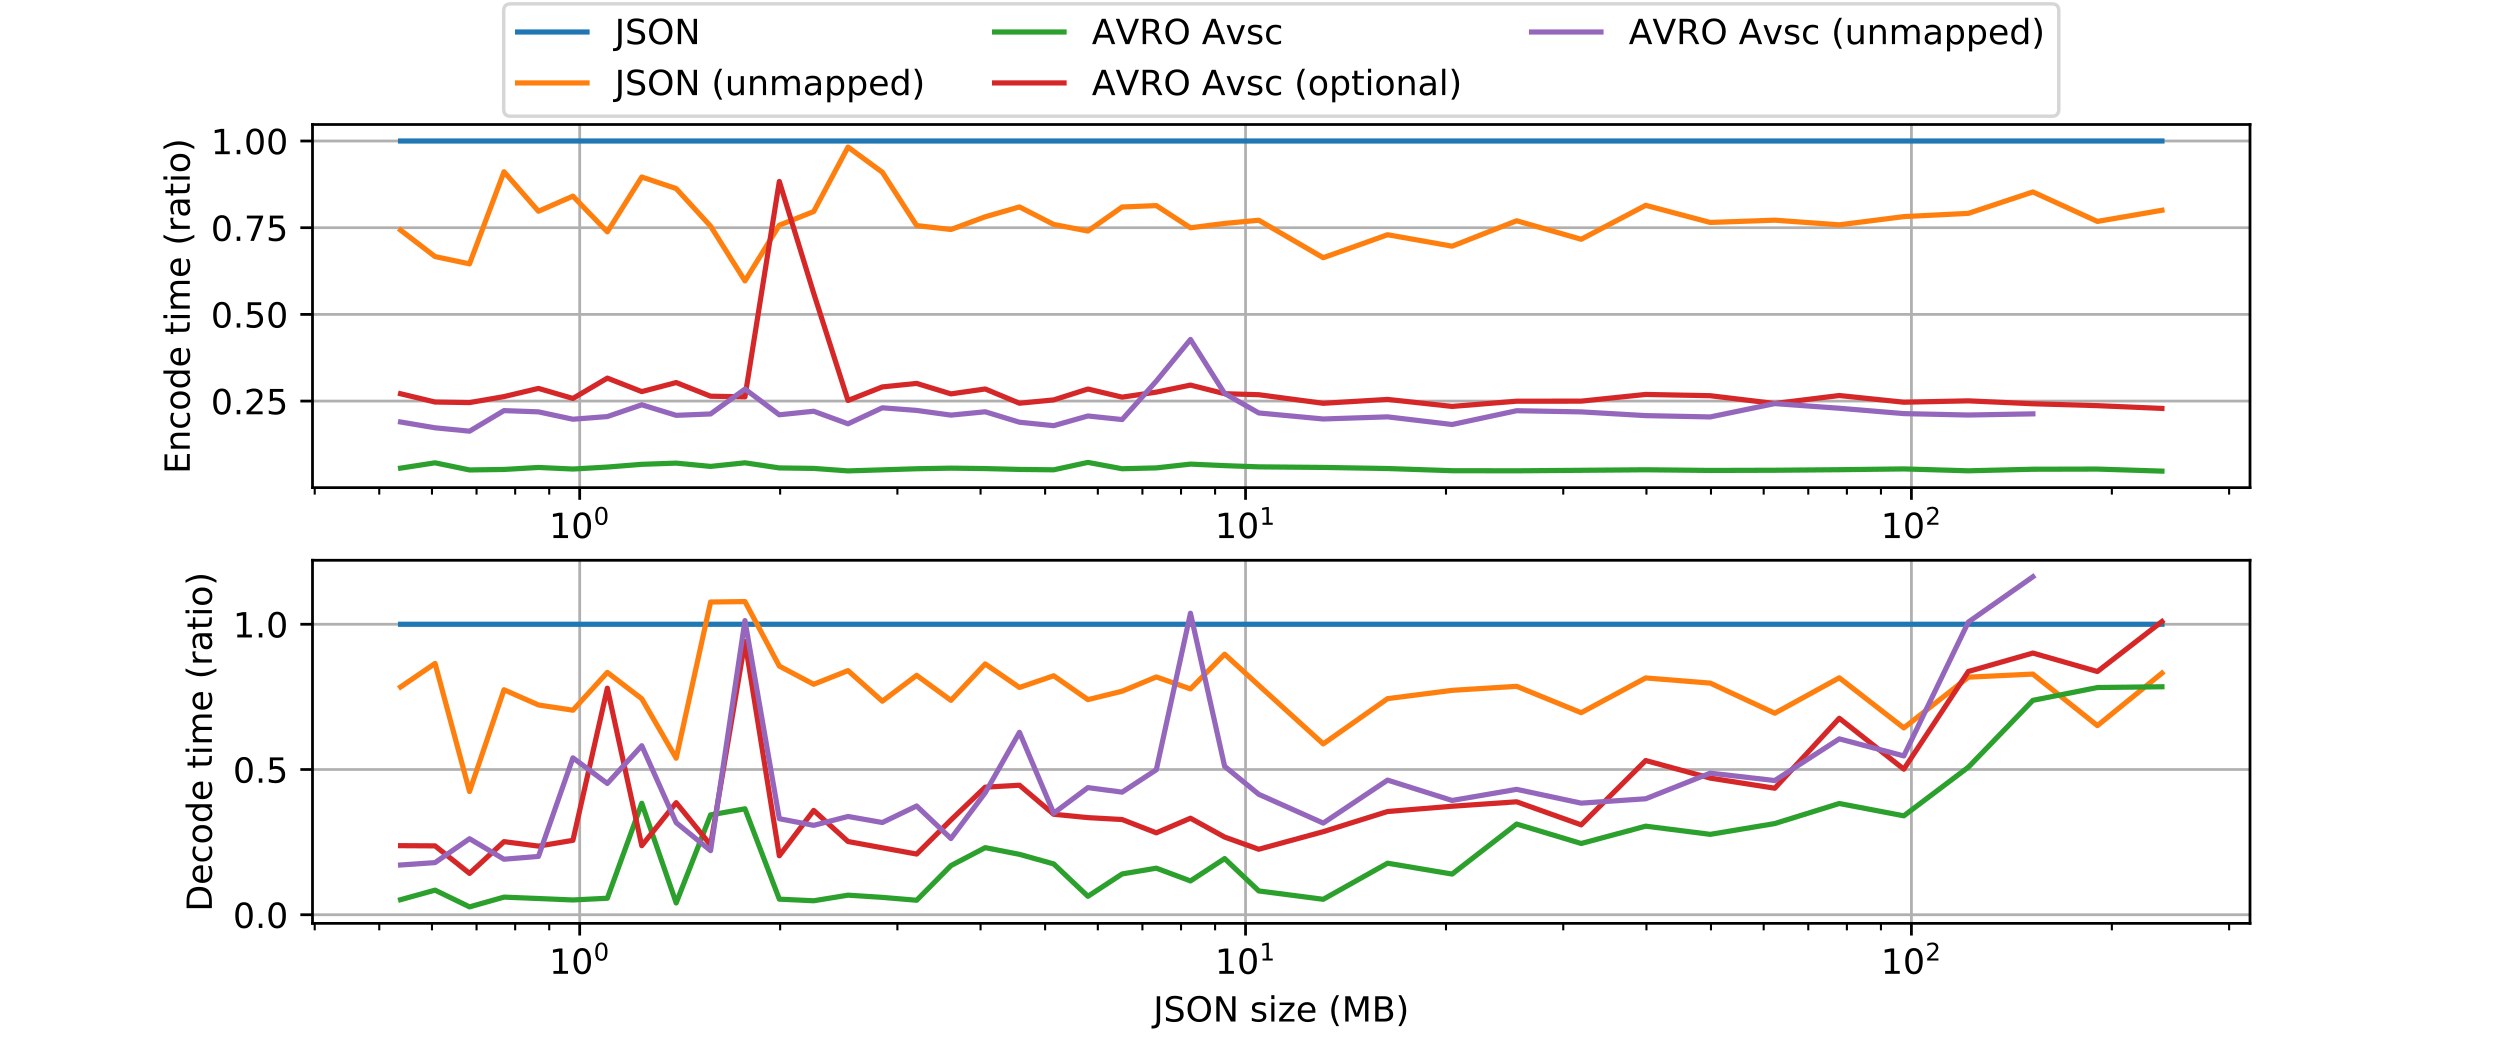 <?xml version="1.0" encoding="utf-8" standalone="no"?>
<!DOCTYPE svg PUBLIC "-//W3C//DTD SVG 1.1//EN"
  "http://www.w3.org/Graphics/SVG/1.1/DTD/svg11.dtd">
<!-- Created with matplotlib (https://matplotlib.org/) -->
<svg height="298.8pt" version="1.1" viewBox="0 0 720 298.8" width="720pt" xmlns="http://www.w3.org/2000/svg" xmlns:xlink="http://www.w3.org/1999/xlink">
 <defs>
  <style type="text/css">
*{stroke-linecap:butt;stroke-linejoin:round;white-space:pre;}
  </style>
 </defs>
 <g id="figure_1">
  <g id="patch_1">
   <path d="M 0 298.8 
L 720 298.8 
L 720 0 
L 0 0 
z
" style="fill:#ffffff;"/>
  </g>
  <g id="axes_1">
   <g id="patch_2">
    <path d="M 90 140.436 
L 648 140.436 
L 648 35.856 
L 90 35.856 
z
" style="fill:#ffffff;"/>
   </g>
   <g id="matplotlib.axis_1">
    <g id="xtick_1">
     <g id="line2d_1">
      <path clip-path="url(#p90e1482725)" d="M 166.951 140.436 
L 166.951 35.856 
" style="fill:none;stroke:#b0b0b0;stroke-linecap:square;stroke-width:0.8;"/>
     </g>
     <g id="line2d_2">
      <defs>
       <path d="M 0 0 
L 0 3.5 
" id="m4a2f2e2566" style="stroke:#000000;stroke-width:0.8;"/>
      </defs>
      <g>
       <use style="stroke:#000000;stroke-width:0.8;" x="166.951" xlink:href="#m4a2f2e2566" y="140.436"/>
      </g>
     </g>
     <g id="text_1">
      <!-- $\mathdefault{10^{0}}$ -->
      <defs>
       <path d="M 12.406 8.297 
L 28.516 8.297 
L 28.516 63.922 
L 10.984 60.406 
L 10.984 69.391 
L 28.422 72.906 
L 38.281 72.906 
L 38.281 8.297 
L 54.391 8.297 
L 54.391 0 
L 12.406 0 
z
" id="DejaVuSans-49"/>
       <path d="M 31.781 66.406 
Q 24.172 66.406 20.328 58.906 
Q 16.5 51.422 16.5 36.375 
Q 16.5 21.391 20.328 13.891 
Q 24.172 6.391 31.781 6.391 
Q 39.453 6.391 43.281 13.891 
Q 47.125 21.391 47.125 36.375 
Q 47.125 51.422 43.281 58.906 
Q 39.453 66.406 31.781 66.406 
z
M 31.781 74.219 
Q 44.047 74.219 50.516 64.516 
Q 56.984 54.828 56.984 36.375 
Q 56.984 17.969 50.516 8.266 
Q 44.047 -1.422 31.781 -1.422 
Q 19.531 -1.422 13.062 8.266 
Q 6.594 17.969 6.594 36.375 
Q 6.594 54.828 13.062 64.516 
Q 19.531 74.219 31.781 74.219 
z
" id="DejaVuSans-48"/>
      </defs>
      <g transform="translate(158.151 155.034)scale(0.1 -0.1)">
       <use transform="translate(0 0.766)" xlink:href="#DejaVuSans-49"/>
       <use transform="translate(63.623 0.766)" xlink:href="#DejaVuSans-48"/>
       <use transform="translate(128.203 39.047)scale(0.7)" xlink:href="#DejaVuSans-48"/>
      </g>
     </g>
    </g>
    <g id="xtick_2">
     <g id="line2d_3">
      <path clip-path="url(#p90e1482725)" d="M 358.719 140.436 
L 358.719 35.856 
" style="fill:none;stroke:#b0b0b0;stroke-linecap:square;stroke-width:0.8;"/>
     </g>
     <g id="line2d_4">
      <g>
       <use style="stroke:#000000;stroke-width:0.8;" x="358.719" xlink:href="#m4a2f2e2566" y="140.436"/>
      </g>
     </g>
     <g id="text_2">
      <!-- $\mathdefault{10^{1}}$ -->
      <g transform="translate(349.919 155.034)scale(0.1 -0.1)">
       <use transform="translate(0 0.684)" xlink:href="#DejaVuSans-49"/>
       <use transform="translate(63.623 0.684)" xlink:href="#DejaVuSans-48"/>
       <use transform="translate(128.203 38.966)scale(0.7)" xlink:href="#DejaVuSans-49"/>
      </g>
     </g>
    </g>
    <g id="xtick_3">
     <g id="line2d_5">
      <path clip-path="url(#p90e1482725)" d="M 550.487 140.436 
L 550.487 35.856 
" style="fill:none;stroke:#b0b0b0;stroke-linecap:square;stroke-width:0.8;"/>
     </g>
     <g id="line2d_6">
      <g>
       <use style="stroke:#000000;stroke-width:0.8;" x="550.487" xlink:href="#m4a2f2e2566" y="140.436"/>
      </g>
     </g>
     <g id="text_3">
      <!-- $\mathdefault{10^{2}}$ -->
      <defs>
       <path d="M 19.188 8.297 
L 53.609 8.297 
L 53.609 0 
L 7.328 0 
L 7.328 8.297 
Q 12.938 14.109 22.625 23.891 
Q 32.328 33.688 34.812 36.531 
Q 39.547 41.844 41.422 45.531 
Q 43.312 49.219 43.312 52.781 
Q 43.312 58.594 39.234 62.25 
Q 35.156 65.922 28.609 65.922 
Q 23.969 65.922 18.812 64.312 
Q 13.672 62.703 7.812 59.422 
L 7.812 69.391 
Q 13.766 71.781 18.938 73 
Q 24.125 74.219 28.422 74.219 
Q 39.75 74.219 46.484 68.547 
Q 53.219 62.891 53.219 53.422 
Q 53.219 48.922 51.531 44.891 
Q 49.859 40.875 45.406 35.406 
Q 44.188 33.984 37.641 27.219 
Q 31.109 20.453 19.188 8.297 
z
" id="DejaVuSans-50"/>
      </defs>
      <g transform="translate(541.687 155.034)scale(0.1 -0.1)">
       <use transform="translate(0 0.766)" xlink:href="#DejaVuSans-49"/>
       <use transform="translate(63.623 0.766)" xlink:href="#DejaVuSans-48"/>
       <use transform="translate(128.203 39.047)scale(0.7)" xlink:href="#DejaVuSans-50"/>
      </g>
     </g>
    </g>
    <g id="xtick_4">
     <g id="line2d_7">
      <defs>
       <path d="M 0 0 
L 0 2 
" id="m8fd1d195b0" style="stroke:#000000;stroke-width:0.6;"/>
      </defs>
      <g>
       <use style="stroke:#000000;stroke-width:0.6;" x="90.639" xlink:href="#m8fd1d195b0" y="140.436"/>
      </g>
     </g>
    </g>
    <g id="xtick_5">
     <g id="line2d_8">
      <g>
       <use style="stroke:#000000;stroke-width:0.6;" x="109.223" xlink:href="#m8fd1d195b0" y="140.436"/>
      </g>
     </g>
    </g>
    <g id="xtick_6">
     <g id="line2d_9">
      <g>
       <use style="stroke:#000000;stroke-width:0.6;" x="124.408" xlink:href="#m8fd1d195b0" y="140.436"/>
      </g>
     </g>
    </g>
    <g id="xtick_7">
     <g id="line2d_10">
      <g>
       <use style="stroke:#000000;stroke-width:0.6;" x="137.246" xlink:href="#m8fd1d195b0" y="140.436"/>
      </g>
     </g>
    </g>
    <g id="xtick_8">
     <g id="line2d_11">
      <g>
       <use style="stroke:#000000;stroke-width:0.6;" x="148.367" xlink:href="#m8fd1d195b0" y="140.436"/>
      </g>
     </g>
    </g>
    <g id="xtick_9">
     <g id="line2d_12">
      <g>
       <use style="stroke:#000000;stroke-width:0.6;" x="158.176" xlink:href="#m8fd1d195b0" y="140.436"/>
      </g>
     </g>
    </g>
    <g id="xtick_10">
     <g id="line2d_13">
      <g>
       <use style="stroke:#000000;stroke-width:0.6;" x="224.679" xlink:href="#m8fd1d195b0" y="140.436"/>
      </g>
     </g>
    </g>
    <g id="xtick_11">
     <g id="line2d_14">
      <g>
       <use style="stroke:#000000;stroke-width:0.6;" x="258.448" xlink:href="#m8fd1d195b0" y="140.436"/>
      </g>
     </g>
    </g>
    <g id="xtick_12">
     <g id="line2d_15">
      <g>
       <use style="stroke:#000000;stroke-width:0.6;" x="282.407" xlink:href="#m8fd1d195b0" y="140.436"/>
      </g>
     </g>
    </g>
    <g id="xtick_13">
     <g id="line2d_16">
      <g>
       <use style="stroke:#000000;stroke-width:0.6;" x="300.991" xlink:href="#m8fd1d195b0" y="140.436"/>
      </g>
     </g>
    </g>
    <g id="xtick_14">
     <g id="line2d_17">
      <g>
       <use style="stroke:#000000;stroke-width:0.6;" x="316.175" xlink:href="#m8fd1d195b0" y="140.436"/>
      </g>
     </g>
    </g>
    <g id="xtick_15">
     <g id="line2d_18">
      <g>
       <use style="stroke:#000000;stroke-width:0.6;" x="329.014" xlink:href="#m8fd1d195b0" y="140.436"/>
      </g>
     </g>
    </g>
    <g id="xtick_16">
     <g id="line2d_19">
      <g>
       <use style="stroke:#000000;stroke-width:0.6;" x="340.135" xlink:href="#m8fd1d195b0" y="140.436"/>
      </g>
     </g>
    </g>
    <g id="xtick_17">
     <g id="line2d_20">
      <g>
       <use style="stroke:#000000;stroke-width:0.6;" x="349.944" xlink:href="#m8fd1d195b0" y="140.436"/>
      </g>
     </g>
    </g>
    <g id="xtick_18">
     <g id="line2d_21">
      <g>
       <use style="stroke:#000000;stroke-width:0.6;" x="416.447" xlink:href="#m8fd1d195b0" y="140.436"/>
      </g>
     </g>
    </g>
    <g id="xtick_19">
     <g id="line2d_22">
      <g>
       <use style="stroke:#000000;stroke-width:0.6;" x="450.215" xlink:href="#m8fd1d195b0" y="140.436"/>
      </g>
     </g>
    </g>
    <g id="xtick_20">
     <g id="line2d_23">
      <g>
       <use style="stroke:#000000;stroke-width:0.6;" x="474.175" xlink:href="#m8fd1d195b0" y="140.436"/>
      </g>
     </g>
    </g>
    <g id="xtick_21">
     <g id="line2d_24">
      <g>
       <use style="stroke:#000000;stroke-width:0.6;" x="492.759" xlink:href="#m8fd1d195b0" y="140.436"/>
      </g>
     </g>
    </g>
    <g id="xtick_22">
     <g id="line2d_25">
      <g>
       <use style="stroke:#000000;stroke-width:0.6;" x="507.943" xlink:href="#m8fd1d195b0" y="140.436"/>
      </g>
     </g>
    </g>
    <g id="xtick_23">
     <g id="line2d_26">
      <g>
       <use style="stroke:#000000;stroke-width:0.6;" x="520.782" xlink:href="#m8fd1d195b0" y="140.436"/>
      </g>
     </g>
    </g>
    <g id="xtick_24">
     <g id="line2d_27">
      <g>
       <use style="stroke:#000000;stroke-width:0.6;" x="531.903" xlink:href="#m8fd1d195b0" y="140.436"/>
      </g>
     </g>
    </g>
    <g id="xtick_25">
     <g id="line2d_28">
      <g>
       <use style="stroke:#000000;stroke-width:0.6;" x="541.712" xlink:href="#m8fd1d195b0" y="140.436"/>
      </g>
     </g>
    </g>
    <g id="xtick_26">
     <g id="line2d_29">
      <g>
       <use style="stroke:#000000;stroke-width:0.6;" x="608.215" xlink:href="#m8fd1d195b0" y="140.436"/>
      </g>
     </g>
    </g>
    <g id="xtick_27">
     <g id="line2d_30">
      <g>
       <use style="stroke:#000000;stroke-width:0.6;" x="641.983" xlink:href="#m8fd1d195b0" y="140.436"/>
      </g>
     </g>
    </g>
    <g id="text_4">
     <!-- JSON size (MB) -->
     <defs>
      <path d="M 9.812 72.906 
L 19.672 72.906 
L 19.672 5.078 
Q 19.672 -8.109 14.672 -14.062 
Q 9.672 -20.016 -1.422 -20.016 
L -5.172 -20.016 
L -5.172 -11.719 
L -2.094 -11.719 
Q 4.438 -11.719 7.125 -8.047 
Q 9.812 -4.391 9.812 5.078 
z
" id="DejaVuSans-74"/>
      <path d="M 53.516 70.516 
L 53.516 60.891 
Q 47.906 63.578 42.922 64.891 
Q 37.938 66.219 33.297 66.219 
Q 25.25 66.219 20.875 63.094 
Q 16.5 59.969 16.5 54.203 
Q 16.5 49.359 19.406 46.891 
Q 22.312 44.438 30.422 42.922 
L 36.375 41.703 
Q 47.406 39.594 52.656 34.297 
Q 57.906 29 57.906 20.125 
Q 57.906 9.516 50.797 4.047 
Q 43.703 -1.422 29.984 -1.422 
Q 24.812 -1.422 18.969 -0.25 
Q 13.141 0.922 6.891 3.219 
L 6.891 13.375 
Q 12.891 10.016 18.656 8.297 
Q 24.422 6.594 29.984 6.594 
Q 38.422 6.594 43.016 9.906 
Q 47.609 13.234 47.609 19.391 
Q 47.609 24.75 44.312 27.781 
Q 41.016 30.812 33.5 32.328 
L 27.484 33.5 
Q 16.453 35.688 11.516 40.375 
Q 6.594 45.062 6.594 53.422 
Q 6.594 63.094 13.406 68.656 
Q 20.219 74.219 32.172 74.219 
Q 37.312 74.219 42.625 73.281 
Q 47.953 72.359 53.516 70.516 
z
" id="DejaVuSans-83"/>
      <path d="M 39.406 66.219 
Q 28.656 66.219 22.328 58.203 
Q 16.016 50.203 16.016 36.375 
Q 16.016 22.609 22.328 14.594 
Q 28.656 6.594 39.406 6.594 
Q 50.141 6.594 56.422 14.594 
Q 62.703 22.609 62.703 36.375 
Q 62.703 50.203 56.422 58.203 
Q 50.141 66.219 39.406 66.219 
z
M 39.406 74.219 
Q 54.734 74.219 63.906 63.938 
Q 73.094 53.656 73.094 36.375 
Q 73.094 19.141 63.906 8.859 
Q 54.734 -1.422 39.406 -1.422 
Q 24.031 -1.422 14.812 8.828 
Q 5.609 19.094 5.609 36.375 
Q 5.609 53.656 14.812 63.938 
Q 24.031 74.219 39.406 74.219 
z
" id="DejaVuSans-79"/>
      <path d="M 9.812 72.906 
L 23.094 72.906 
L 55.422 11.922 
L 55.422 72.906 
L 64.984 72.906 
L 64.984 0 
L 51.703 0 
L 19.391 60.984 
L 19.391 0 
L 9.812 0 
z
" id="DejaVuSans-78"/>
      <path id="DejaVuSans-32"/>
      <path d="M 44.281 53.078 
L 44.281 44.578 
Q 40.484 46.531 36.375 47.5 
Q 32.281 48.484 27.875 48.484 
Q 21.188 48.484 17.844 46.438 
Q 14.5 44.391 14.5 40.281 
Q 14.5 37.156 16.891 35.375 
Q 19.281 33.594 26.516 31.984 
L 29.594 31.297 
Q 39.156 29.25 43.188 25.516 
Q 47.219 21.781 47.219 15.094 
Q 47.219 7.469 41.188 3.016 
Q 35.156 -1.422 24.609 -1.422 
Q 20.219 -1.422 15.453 -0.562 
Q 10.688 0.297 5.422 2 
L 5.422 11.281 
Q 10.406 8.688 15.234 7.391 
Q 20.062 6.109 24.812 6.109 
Q 31.156 6.109 34.562 8.281 
Q 37.984 10.453 37.984 14.406 
Q 37.984 18.062 35.516 20.016 
Q 33.062 21.969 24.703 23.781 
L 21.578 24.516 
Q 13.234 26.266 9.516 29.906 
Q 5.812 33.547 5.812 39.891 
Q 5.812 47.609 11.281 51.797 
Q 16.75 56 26.812 56 
Q 31.781 56 36.172 55.266 
Q 40.578 54.547 44.281 53.078 
z
" id="DejaVuSans-115"/>
      <path d="M 9.422 54.688 
L 18.406 54.688 
L 18.406 0 
L 9.422 0 
z
M 9.422 75.984 
L 18.406 75.984 
L 18.406 64.594 
L 9.422 64.594 
z
" id="DejaVuSans-105"/>
      <path d="M 5.516 54.688 
L 48.188 54.688 
L 48.188 46.484 
L 14.406 7.172 
L 48.188 7.172 
L 48.188 0 
L 4.297 0 
L 4.297 8.203 
L 38.094 47.516 
L 5.516 47.516 
z
" id="DejaVuSans-122"/>
      <path d="M 56.203 29.594 
L 56.203 25.203 
L 14.891 25.203 
Q 15.484 15.922 20.484 11.062 
Q 25.484 6.203 34.422 6.203 
Q 39.594 6.203 44.453 7.469 
Q 49.312 8.734 54.109 11.281 
L 54.109 2.781 
Q 49.266 0.734 44.188 -0.344 
Q 39.109 -1.422 33.891 -1.422 
Q 20.797 -1.422 13.156 6.188 
Q 5.516 13.812 5.516 26.812 
Q 5.516 40.234 12.766 48.109 
Q 20.016 56 32.328 56 
Q 43.359 56 49.781 48.891 
Q 56.203 41.797 56.203 29.594 
z
M 47.219 32.234 
Q 47.125 39.594 43.094 43.984 
Q 39.062 48.391 32.422 48.391 
Q 24.906 48.391 20.391 44.141 
Q 15.875 39.891 15.188 32.172 
z
" id="DejaVuSans-101"/>
      <path d="M 31 75.875 
Q 24.469 64.656 21.281 53.656 
Q 18.109 42.672 18.109 31.391 
Q 18.109 20.125 21.312 9.062 
Q 24.516 -2 31 -13.188 
L 23.188 -13.188 
Q 15.875 -1.703 12.234 9.375 
Q 8.594 20.453 8.594 31.391 
Q 8.594 42.281 12.203 53.312 
Q 15.828 64.359 23.188 75.875 
z
" id="DejaVuSans-40"/>
      <path d="M 9.812 72.906 
L 24.516 72.906 
L 43.109 23.297 
L 61.812 72.906 
L 76.516 72.906 
L 76.516 0 
L 66.891 0 
L 66.891 64.016 
L 48.094 14.016 
L 38.188 14.016 
L 19.391 64.016 
L 19.391 0 
L 9.812 0 
z
" id="DejaVuSans-77"/>
      <path d="M 19.672 34.812 
L 19.672 8.109 
L 35.5 8.109 
Q 43.453 8.109 47.281 11.406 
Q 51.125 14.703 51.125 21.484 
Q 51.125 28.328 47.281 31.562 
Q 43.453 34.812 35.5 34.812 
z
M 19.672 64.797 
L 19.672 42.828 
L 34.281 42.828 
Q 41.5 42.828 45.031 45.531 
Q 48.578 48.25 48.578 53.812 
Q 48.578 59.328 45.031 62.062 
Q 41.5 64.797 34.281 64.797 
z
M 9.812 72.906 
L 35.016 72.906 
Q 46.297 72.906 52.391 68.219 
Q 58.5 63.531 58.5 54.891 
Q 58.5 48.188 55.375 44.234 
Q 52.25 40.281 46.188 39.312 
Q 53.469 37.75 57.5 32.781 
Q 61.531 27.828 61.531 20.406 
Q 61.531 10.641 54.891 5.312 
Q 48.25 0 35.984 0 
L 9.812 0 
z
" id="DejaVuSans-66"/>
      <path d="M 8.016 75.875 
L 15.828 75.875 
Q 23.141 64.359 26.781 53.312 
Q 30.422 42.281 30.422 31.391 
Q 30.422 20.453 26.781 9.375 
Q 23.141 -1.703 15.828 -13.188 
L 8.016 -13.188 
Q 14.5 -2 17.703 9.062 
Q 20.906 20.125 20.906 31.391 
Q 20.906 42.672 17.703 53.656 
Q 14.5 64.656 8.016 75.875 
z
" id="DejaVuSans-41"/>
     </defs>
     <g transform="translate(332.155 168.713)scale(0.1 -0.1)">
      <use xlink:href="#DejaVuSans-74"/>
      <use x="29.492" xlink:href="#DejaVuSans-83"/>
      <use x="92.969" xlink:href="#DejaVuSans-79"/>
      <use x="171.68" xlink:href="#DejaVuSans-78"/>
      <use x="246.484" xlink:href="#DejaVuSans-32"/>
      <use x="278.271" xlink:href="#DejaVuSans-115"/>
      <use x="330.371" xlink:href="#DejaVuSans-105"/>
      <use x="358.154" xlink:href="#DejaVuSans-122"/>
      <use x="410.645" xlink:href="#DejaVuSans-101"/>
      <use x="472.168" xlink:href="#DejaVuSans-32"/>
      <use x="503.955" xlink:href="#DejaVuSans-40"/>
      <use x="542.969" xlink:href="#DejaVuSans-77"/>
      <use x="629.248" xlink:href="#DejaVuSans-66"/>
      <use x="697.852" xlink:href="#DejaVuSans-41"/>
     </g>
    </g>
   </g>
   <g id="matplotlib.axis_2">
    <g id="ytick_1">
     <g id="line2d_31">
      <path clip-path="url(#p90e1482725)" d="M 90 115.511 
L 648 115.511 
" style="fill:none;stroke:#b0b0b0;stroke-linecap:square;stroke-width:0.8;"/>
     </g>
     <g id="line2d_32">
      <defs>
       <path d="M 0 0 
L -3.5 0 
" id="mf70b0234a1" style="stroke:#000000;stroke-width:0.8;"/>
      </defs>
      <g>
       <use style="stroke:#000000;stroke-width:0.8;" x="90" xlink:href="#mf70b0234a1" y="115.511"/>
      </g>
     </g>
     <g id="text_5">
      <!-- 0.25 -->
      <defs>
       <path d="M 10.688 12.406 
L 21 12.406 
L 21 0 
L 10.688 0 
z
" id="DejaVuSans-46"/>
       <path d="M 10.797 72.906 
L 49.516 72.906 
L 49.516 64.594 
L 19.828 64.594 
L 19.828 46.734 
Q 21.969 47.469 24.109 47.828 
Q 26.266 48.188 28.422 48.188 
Q 40.625 48.188 47.75 41.5 
Q 54.891 34.812 54.891 23.391 
Q 54.891 11.625 47.562 5.094 
Q 40.234 -1.422 26.906 -1.422 
Q 22.312 -1.422 17.547 -0.641 
Q 12.797 0.141 7.719 1.703 
L 7.719 11.625 
Q 12.109 9.234 16.797 8.062 
Q 21.484 6.891 26.703 6.891 
Q 35.156 6.891 40.078 11.328 
Q 45.016 15.766 45.016 23.391 
Q 45.016 31 40.078 35.438 
Q 35.156 39.891 26.703 39.891 
Q 22.75 39.891 18.812 39.016 
Q 14.891 38.141 10.797 36.281 
z
" id="DejaVuSans-53"/>
      </defs>
      <g transform="translate(60.734 119.31)scale(0.1 -0.1)">
       <use xlink:href="#DejaVuSans-48"/>
       <use x="63.623" xlink:href="#DejaVuSans-46"/>
       <use x="95.41" xlink:href="#DejaVuSans-50"/>
       <use x="159.033" xlink:href="#DejaVuSans-53"/>
      </g>
     </g>
    </g>
    <g id="ytick_2">
     <g id="line2d_33">
      <path clip-path="url(#p90e1482725)" d="M 90 90.544 
L 648 90.544 
" style="fill:none;stroke:#b0b0b0;stroke-linecap:square;stroke-width:0.8;"/>
     </g>
     <g id="line2d_34">
      <g>
       <use style="stroke:#000000;stroke-width:0.8;" x="90" xlink:href="#mf70b0234a1" y="90.544"/>
      </g>
     </g>
     <g id="text_6">
      <!-- 0.50 -->
      <g transform="translate(60.734 94.343)scale(0.1 -0.1)">
       <use xlink:href="#DejaVuSans-48"/>
       <use x="63.623" xlink:href="#DejaVuSans-46"/>
       <use x="95.41" xlink:href="#DejaVuSans-53"/>
       <use x="159.033" xlink:href="#DejaVuSans-48"/>
      </g>
     </g>
    </g>
    <g id="ytick_3">
     <g id="line2d_35">
      <path clip-path="url(#p90e1482725)" d="M 90 65.577 
L 648 65.577 
" style="fill:none;stroke:#b0b0b0;stroke-linecap:square;stroke-width:0.8;"/>
     </g>
     <g id="line2d_36">
      <g>
       <use style="stroke:#000000;stroke-width:0.8;" x="90" xlink:href="#mf70b0234a1" y="65.577"/>
      </g>
     </g>
     <g id="text_7">
      <!-- 0.75 -->
      <defs>
       <path d="M 8.203 72.906 
L 55.078 72.906 
L 55.078 68.703 
L 28.609 0 
L 18.312 0 
L 43.219 64.594 
L 8.203 64.594 
z
" id="DejaVuSans-55"/>
      </defs>
      <g transform="translate(60.734 69.376)scale(0.1 -0.1)">
       <use xlink:href="#DejaVuSans-48"/>
       <use x="63.623" xlink:href="#DejaVuSans-46"/>
       <use x="95.41" xlink:href="#DejaVuSans-55"/>
       <use x="159.033" xlink:href="#DejaVuSans-53"/>
      </g>
     </g>
    </g>
    <g id="ytick_4">
     <g id="line2d_37">
      <path clip-path="url(#p90e1482725)" d="M 90 40.61 
L 648 40.61 
" style="fill:none;stroke:#b0b0b0;stroke-linecap:square;stroke-width:0.8;"/>
     </g>
     <g id="line2d_38">
      <g>
       <use style="stroke:#000000;stroke-width:0.8;" x="90" xlink:href="#mf70b0234a1" y="40.61"/>
      </g>
     </g>
     <g id="text_8">
      <!-- 1.00 -->
      <g transform="translate(60.734 44.409)scale(0.1 -0.1)">
       <use xlink:href="#DejaVuSans-49"/>
       <use x="63.623" xlink:href="#DejaVuSans-46"/>
       <use x="95.41" xlink:href="#DejaVuSans-48"/>
       <use x="159.033" xlink:href="#DejaVuSans-48"/>
      </g>
     </g>
    </g>
    <g id="text_9">
     <!-- Encode time (ratio) -->
     <defs>
      <path d="M 9.812 72.906 
L 55.906 72.906 
L 55.906 64.594 
L 19.672 64.594 
L 19.672 43.016 
L 54.391 43.016 
L 54.391 34.719 
L 19.672 34.719 
L 19.672 8.297 
L 56.781 8.297 
L 56.781 0 
L 9.812 0 
z
" id="DejaVuSans-69"/>
      <path d="M 54.891 33.016 
L 54.891 0 
L 45.906 0 
L 45.906 32.719 
Q 45.906 40.484 42.875 44.328 
Q 39.844 48.188 33.797 48.188 
Q 26.516 48.188 22.312 43.547 
Q 18.109 38.922 18.109 30.906 
L 18.109 0 
L 9.078 0 
L 9.078 54.688 
L 18.109 54.688 
L 18.109 46.188 
Q 21.344 51.125 25.703 53.562 
Q 30.078 56 35.797 56 
Q 45.219 56 50.047 50.172 
Q 54.891 44.344 54.891 33.016 
z
" id="DejaVuSans-110"/>
      <path d="M 48.781 52.594 
L 48.781 44.188 
Q 44.969 46.297 41.141 47.344 
Q 37.312 48.391 33.406 48.391 
Q 24.656 48.391 19.812 42.844 
Q 14.984 37.312 14.984 27.297 
Q 14.984 17.281 19.812 11.734 
Q 24.656 6.203 33.406 6.203 
Q 37.312 6.203 41.141 7.25 
Q 44.969 8.297 48.781 10.406 
L 48.781 2.094 
Q 45.016 0.344 40.984 -0.531 
Q 36.969 -1.422 32.422 -1.422 
Q 20.062 -1.422 12.781 6.344 
Q 5.516 14.109 5.516 27.297 
Q 5.516 40.672 12.859 48.328 
Q 20.219 56 33.016 56 
Q 37.156 56 41.109 55.141 
Q 45.062 54.297 48.781 52.594 
z
" id="DejaVuSans-99"/>
      <path d="M 30.609 48.391 
Q 23.391 48.391 19.188 42.75 
Q 14.984 37.109 14.984 27.297 
Q 14.984 17.484 19.156 11.844 
Q 23.344 6.203 30.609 6.203 
Q 37.797 6.203 41.984 11.859 
Q 46.188 17.531 46.188 27.297 
Q 46.188 37.016 41.984 42.703 
Q 37.797 48.391 30.609 48.391 
z
M 30.609 56 
Q 42.328 56 49.016 48.375 
Q 55.719 40.766 55.719 27.297 
Q 55.719 13.875 49.016 6.219 
Q 42.328 -1.422 30.609 -1.422 
Q 18.844 -1.422 12.172 6.219 
Q 5.516 13.875 5.516 27.297 
Q 5.516 40.766 12.172 48.375 
Q 18.844 56 30.609 56 
z
" id="DejaVuSans-111"/>
      <path d="M 45.406 46.391 
L 45.406 75.984 
L 54.391 75.984 
L 54.391 0 
L 45.406 0 
L 45.406 8.203 
Q 42.578 3.328 38.25 0.953 
Q 33.938 -1.422 27.875 -1.422 
Q 17.969 -1.422 11.734 6.484 
Q 5.516 14.406 5.516 27.297 
Q 5.516 40.188 11.734 48.094 
Q 17.969 56 27.875 56 
Q 33.938 56 38.25 53.625 
Q 42.578 51.266 45.406 46.391 
z
M 14.797 27.297 
Q 14.797 17.391 18.875 11.75 
Q 22.953 6.109 30.078 6.109 
Q 37.203 6.109 41.297 11.75 
Q 45.406 17.391 45.406 27.297 
Q 45.406 37.203 41.297 42.844 
Q 37.203 48.484 30.078 48.484 
Q 22.953 48.484 18.875 42.844 
Q 14.797 37.203 14.797 27.297 
z
" id="DejaVuSans-100"/>
      <path d="M 18.312 70.219 
L 18.312 54.688 
L 36.812 54.688 
L 36.812 47.703 
L 18.312 47.703 
L 18.312 18.016 
Q 18.312 11.328 20.141 9.422 
Q 21.969 7.516 27.594 7.516 
L 36.812 7.516 
L 36.812 0 
L 27.594 0 
Q 17.188 0 13.234 3.875 
Q 9.281 7.766 9.281 18.016 
L 9.281 47.703 
L 2.688 47.703 
L 2.688 54.688 
L 9.281 54.688 
L 9.281 70.219 
z
" id="DejaVuSans-116"/>
      <path d="M 52 44.188 
Q 55.375 50.25 60.062 53.125 
Q 64.75 56 71.094 56 
Q 79.641 56 84.281 50.016 
Q 88.922 44.047 88.922 33.016 
L 88.922 0 
L 79.891 0 
L 79.891 32.719 
Q 79.891 40.578 77.094 44.375 
Q 74.312 48.188 68.609 48.188 
Q 61.625 48.188 57.562 43.547 
Q 53.516 38.922 53.516 30.906 
L 53.516 0 
L 44.484 0 
L 44.484 32.719 
Q 44.484 40.625 41.703 44.406 
Q 38.922 48.188 33.109 48.188 
Q 26.219 48.188 22.156 43.531 
Q 18.109 38.875 18.109 30.906 
L 18.109 0 
L 9.078 0 
L 9.078 54.688 
L 18.109 54.688 
L 18.109 46.188 
Q 21.188 51.219 25.484 53.609 
Q 29.781 56 35.688 56 
Q 41.656 56 45.828 52.969 
Q 50 49.953 52 44.188 
z
" id="DejaVuSans-109"/>
      <path d="M 41.109 46.297 
Q 39.594 47.172 37.812 47.578 
Q 36.031 48 33.891 48 
Q 26.266 48 22.188 43.047 
Q 18.109 38.094 18.109 28.812 
L 18.109 0 
L 9.078 0 
L 9.078 54.688 
L 18.109 54.688 
L 18.109 46.188 
Q 20.953 51.172 25.484 53.578 
Q 30.031 56 36.531 56 
Q 37.453 56 38.578 55.875 
Q 39.703 55.766 41.062 55.516 
z
" id="DejaVuSans-114"/>
      <path d="M 34.281 27.484 
Q 23.391 27.484 19.188 25 
Q 14.984 22.516 14.984 16.5 
Q 14.984 11.719 18.141 8.906 
Q 21.297 6.109 26.703 6.109 
Q 34.188 6.109 38.703 11.406 
Q 43.219 16.703 43.219 25.484 
L 43.219 27.484 
z
M 52.203 31.203 
L 52.203 0 
L 43.219 0 
L 43.219 8.297 
Q 40.141 3.328 35.547 0.953 
Q 30.953 -1.422 24.312 -1.422 
Q 15.922 -1.422 10.953 3.297 
Q 6 8.016 6 15.922 
Q 6 25.141 12.172 29.828 
Q 18.359 34.516 30.609 34.516 
L 43.219 34.516 
L 43.219 35.406 
Q 43.219 41.609 39.141 45 
Q 35.062 48.391 27.688 48.391 
Q 23 48.391 18.547 47.266 
Q 14.109 46.141 10.016 43.891 
L 10.016 52.203 
Q 14.938 54.109 19.578 55.047 
Q 24.219 56 28.609 56 
Q 40.484 56 46.344 49.844 
Q 52.203 43.703 52.203 31.203 
z
" id="DejaVuSans-97"/>
     </defs>
     <g transform="translate(54.655 136.437)rotate(-90)scale(0.1 -0.1)">
      <use xlink:href="#DejaVuSans-69"/>
      <use x="63.184" xlink:href="#DejaVuSans-110"/>
      <use x="126.562" xlink:href="#DejaVuSans-99"/>
      <use x="181.543" xlink:href="#DejaVuSans-111"/>
      <use x="242.725" xlink:href="#DejaVuSans-100"/>
      <use x="306.201" xlink:href="#DejaVuSans-101"/>
      <use x="367.725" xlink:href="#DejaVuSans-32"/>
      <use x="399.512" xlink:href="#DejaVuSans-116"/>
      <use x="438.721" xlink:href="#DejaVuSans-105"/>
      <use x="466.504" xlink:href="#DejaVuSans-109"/>
      <use x="563.916" xlink:href="#DejaVuSans-101"/>
      <use x="625.439" xlink:href="#DejaVuSans-32"/>
      <use x="657.227" xlink:href="#DejaVuSans-40"/>
      <use x="696.24" xlink:href="#DejaVuSans-114"/>
      <use x="737.354" xlink:href="#DejaVuSans-97"/>
      <use x="798.633" xlink:href="#DejaVuSans-116"/>
      <use x="837.842" xlink:href="#DejaVuSans-105"/>
      <use x="865.625" xlink:href="#DejaVuSans-111"/>
      <use x="926.807" xlink:href="#DejaVuSans-41"/>
     </g>
    </g>
   </g>
   <g id="line2d_39">
    <path clip-path="url(#p90e1482725)" d="M 115.364 40.61 
L 125.293 40.61 
L 135.224 40.61 
L 145.153 40.61 
L 155.078 40.61 
L 164.998 40.61 
L 174.916 40.61 
L 184.83 40.61 
L 194.741 40.61 
L 204.647 40.61 
L 214.549 40.61 
L 224.447 40.61 
L 234.34 40.61 
L 244.229 40.61 
L 254.114 40.61 
L 263.994 40.61 
L 273.869 40.61 
L 283.739 40.61 
L 293.605 40.61 
L 303.465 40.61 
L 313.321 40.61 
L 323.171 40.61 
L 333.016 40.61 
L 342.857 40.61 
L 352.692 40.61 
L 362.523 40.61 
L 381.088 40.61 
L 399.626 40.61 
L 418.21 40.61 
L 436.794 40.61 
L 455.378 40.61 
L 473.963 40.61 
L 492.547 40.61 
L 511.131 40.61 
L 529.715 40.61 
L 548.299 40.61 
L 566.884 40.61 
L 585.468 40.61 
L 604.052 40.61 
L 622.636 40.61 
" style="fill:none;stroke:#1f77b4;stroke-linecap:square;stroke-width:1.5;"/>
   </g>
   <g id="line2d_40">
    <path clip-path="url(#p90e1482725)" d="M 115.364 66.272 
L 125.293 73.895 
L 135.224 75.99 
L 145.153 49.473 
L 155.078 60.835 
L 164.998 56.488 
L 174.916 66.772 
L 184.83 50.982 
L 194.741 54.311 
L 204.647 65.137 
L 214.549 80.901 
L 224.447 64.852 
L 234.34 60.927 
L 244.229 42.357 
L 254.114 49.608 
L 263.994 64.956 
L 273.869 66.097 
L 283.739 62.436 
L 293.605 59.595 
L 303.465 64.64 
L 313.321 66.537 
L 323.171 59.617 
L 333.016 59.213 
L 342.857 65.605 
L 352.692 64.349 
L 362.523 63.427 
L 381.088 74.222 
L 399.626 67.599 
L 418.21 70.901 
L 436.794 63.583 
L 455.378 68.909 
L 473.963 59.135 
L 492.547 64.065 
L 511.131 63.41 
L 529.715 64.752 
L 548.299 62.381 
L 566.884 61.449 
L 585.468 55.279 
L 604.052 63.773 
L 622.636 60.558 
" style="fill:none;stroke:#ff7f0e;stroke-linecap:square;stroke-width:1.5;"/>
   </g>
   <g id="line2d_41">
    <path clip-path="url(#p90e1482725)" d="M 115.364 134.822 
L 125.293 133.29 
L 135.224 135.346 
L 145.153 135.205 
L 155.078 134.626 
L 164.998 135.081 
L 174.916 134.513 
L 184.83 133.723 
L 194.741 133.379 
L 204.647 134.325 
L 214.549 133.29 
L 224.447 134.761 
L 234.34 134.901 
L 244.229 135.619 
L 254.114 135.315 
L 263.994 134.999 
L 273.869 134.828 
L 283.739 134.95 
L 293.605 135.196 
L 303.465 135.305 
L 313.321 133.169 
L 323.171 134.999 
L 333.016 134.753 
L 342.857 133.663 
L 352.692 134.105 
L 362.523 134.453 
L 381.088 134.618 
L 399.626 134.936 
L 418.21 135.564 
L 436.794 135.594 
L 455.378 135.447 
L 473.963 135.294 
L 492.547 135.485 
L 511.131 135.431 
L 529.715 135.272 
L 548.299 135.05 
L 566.884 135.591 
L 585.468 135.141 
L 604.052 135.092 
L 622.636 135.682 
" style="fill:none;stroke:#2ca02c;stroke-linecap:square;stroke-width:1.5;"/>
   </g>
   <g id="line2d_42">
    <path clip-path="url(#p90e1482725)" d="M 115.364 113.398 
L 125.293 115.784 
L 135.224 115.946 
L 145.153 114.22 
L 155.078 111.86 
L 164.998 114.751 
L 174.916 108.898 
L 184.83 112.782 
L 194.741 110.175 
L 204.647 114.104 
L 214.549 114.29 
L 224.447 52.264 
L 234.34 84.447 
L 244.229 115.331 
L 254.114 111.431 
L 263.994 110.421 
L 273.869 113.435 
L 283.739 112.024 
L 293.605 116.128 
L 303.465 115.172 
L 313.321 112.038 
L 323.171 114.376 
L 333.016 112.934 
L 342.857 110.907 
L 352.692 113.39 
L 362.523 113.676 
L 381.088 116.151 
L 399.626 115.029 
L 418.21 117.051 
L 436.794 115.544 
L 455.378 115.532 
L 473.963 113.596 
L 492.547 113.962 
L 511.131 116.206 
L 529.715 113.908 
L 548.299 115.837 
L 566.884 115.444 
L 585.468 116.283 
L 604.052 116.828 
L 622.636 117.63 
" style="fill:none;stroke:#d62728;stroke-linecap:square;stroke-width:1.5;"/>
   </g>
   <g id="line2d_43">
    <path clip-path="url(#p90e1482725)" d="M 115.364 121.531 
L 125.293 123.206 
L 135.224 124.179 
L 145.153 118.258 
L 155.078 118.612 
L 164.998 120.739 
L 174.916 119.971 
L 184.83 116.579 
L 194.741 119.614 
L 204.647 119.219 
L 214.549 112.05 
L 224.447 119.456 
L 234.34 118.435 
L 244.229 122.057 
L 254.114 117.451 
L 263.994 118.201 
L 273.869 119.553 
L 283.739 118.593 
L 293.605 121.6 
L 303.465 122.591 
L 313.321 119.801 
L 323.171 120.833 
L 333.016 109.762 
L 342.857 97.768 
L 352.692 113.326 
L 362.523 118.93 
L 381.088 120.668 
L 399.626 120.055 
L 418.21 122.256 
L 436.794 118.287 
L 455.378 118.62 
L 473.963 119.699 
L 492.547 120.077 
L 511.131 116.237 
L 529.715 117.575 
L 548.299 119.118 
L 566.884 119.526 
L 585.468 119.19 
" style="fill:none;stroke:#9467bd;stroke-linecap:square;stroke-width:1.5;"/>
   </g>
   <g id="patch_3">
    <path d="M 90 140.436 
L 90 35.856 
" style="fill:none;stroke:#000000;stroke-linecap:square;stroke-linejoin:miter;stroke-width:0.8;"/>
   </g>
   <g id="patch_4">
    <path d="M 648 140.436 
L 648 35.856 
" style="fill:none;stroke:#000000;stroke-linecap:square;stroke-linejoin:miter;stroke-width:0.8;"/>
   </g>
   <g id="patch_5">
    <path d="M 90 140.436 
L 648 140.436 
" style="fill:none;stroke:#000000;stroke-linecap:square;stroke-linejoin:miter;stroke-width:0.8;"/>
   </g>
   <g id="patch_6">
    <path d="M 90 35.856 
L 648 35.856 
" style="fill:none;stroke:#000000;stroke-linecap:square;stroke-linejoin:miter;stroke-width:0.8;"/>
   </g>
   <g id="legend_1">
    <g id="patch_7">
     <path d="M 147.066 33.472 
L 590.934 33.472 
Q 592.934 33.472 592.934 31.472 
L 592.934 3.116 
Q 592.934 1.116 590.934 1.116 
L 147.066 1.116 
Q 145.066 1.116 145.066 3.116 
L 145.066 31.472 
Q 145.066 33.472 147.066 33.472 
z
" style="fill:#ffffff;opacity:0.8;stroke:#cccccc;stroke-linejoin:miter;"/>
    </g>
    <g id="line2d_44">
     <path d="M 149.066 9.214 
L 169.066 9.214 
" style="fill:none;stroke:#1f77b4;stroke-linecap:square;stroke-width:1.5;"/>
    </g>
    <g id="line2d_45"/>
    <g id="text_10">
     <!-- JSON -->
     <g transform="translate(177.066 12.714)scale(0.1 -0.1)">
      <use xlink:href="#DejaVuSans-74"/>
      <use x="29.492" xlink:href="#DejaVuSans-83"/>
      <use x="92.969" xlink:href="#DejaVuSans-79"/>
      <use x="171.68" xlink:href="#DejaVuSans-78"/>
     </g>
    </g>
    <g id="line2d_46">
     <path d="M 149.066 23.892 
L 169.066 23.892 
" style="fill:none;stroke:#ff7f0e;stroke-linecap:square;stroke-width:1.5;"/>
    </g>
    <g id="line2d_47"/>
    <g id="text_11">
     <!-- JSON (unmapped) -->
     <defs>
      <path d="M 8.5 21.578 
L 8.5 54.688 
L 17.484 54.688 
L 17.484 21.922 
Q 17.484 14.156 20.5 10.266 
Q 23.531 6.391 29.594 6.391 
Q 36.859 6.391 41.078 11.031 
Q 45.312 15.672 45.312 23.688 
L 45.312 54.688 
L 54.297 54.688 
L 54.297 0 
L 45.312 0 
L 45.312 8.406 
Q 42.047 3.422 37.719 1 
Q 33.406 -1.422 27.688 -1.422 
Q 18.266 -1.422 13.375 4.438 
Q 8.5 10.297 8.5 21.578 
z
M 31.109 56 
z
" id="DejaVuSans-117"/>
      <path d="M 18.109 8.203 
L 18.109 -20.797 
L 9.078 -20.797 
L 9.078 54.688 
L 18.109 54.688 
L 18.109 46.391 
Q 20.953 51.266 25.266 53.625 
Q 29.594 56 35.594 56 
Q 45.562 56 51.781 48.094 
Q 58.016 40.188 58.016 27.297 
Q 58.016 14.406 51.781 6.484 
Q 45.562 -1.422 35.594 -1.422 
Q 29.594 -1.422 25.266 0.953 
Q 20.953 3.328 18.109 8.203 
z
M 48.688 27.297 
Q 48.688 37.203 44.609 42.844 
Q 40.531 48.484 33.406 48.484 
Q 26.266 48.484 22.188 42.844 
Q 18.109 37.203 18.109 27.297 
Q 18.109 17.391 22.188 11.75 
Q 26.266 6.109 33.406 6.109 
Q 40.531 6.109 44.609 11.75 
Q 48.688 17.391 48.688 27.297 
z
" id="DejaVuSans-112"/>
     </defs>
     <g transform="translate(177.066 27.392)scale(0.1 -0.1)">
      <use xlink:href="#DejaVuSans-74"/>
      <use x="29.492" xlink:href="#DejaVuSans-83"/>
      <use x="92.969" xlink:href="#DejaVuSans-79"/>
      <use x="171.68" xlink:href="#DejaVuSans-78"/>
      <use x="246.484" xlink:href="#DejaVuSans-32"/>
      <use x="278.271" xlink:href="#DejaVuSans-40"/>
      <use x="317.285" xlink:href="#DejaVuSans-117"/>
      <use x="380.664" xlink:href="#DejaVuSans-110"/>
      <use x="444.043" xlink:href="#DejaVuSans-109"/>
      <use x="541.455" xlink:href="#DejaVuSans-97"/>
      <use x="602.734" xlink:href="#DejaVuSans-112"/>
      <use x="666.211" xlink:href="#DejaVuSans-112"/>
      <use x="729.688" xlink:href="#DejaVuSans-101"/>
      <use x="791.211" xlink:href="#DejaVuSans-100"/>
      <use x="854.688" xlink:href="#DejaVuSans-41"/>
     </g>
    </g>
    <g id="line2d_48">
     <path d="M 286.441 9.214 
L 306.441 9.214 
" style="fill:none;stroke:#2ca02c;stroke-linecap:square;stroke-width:1.5;"/>
    </g>
    <g id="line2d_49"/>
    <g id="text_12">
     <!-- AVRO Avsc -->
     <defs>
      <path d="M 34.188 63.188 
L 20.797 26.906 
L 47.609 26.906 
z
M 28.609 72.906 
L 39.797 72.906 
L 67.578 0 
L 57.328 0 
L 50.688 18.703 
L 17.828 18.703 
L 11.188 0 
L 0.781 0 
z
" id="DejaVuSans-65"/>
      <path d="M 28.609 0 
L 0.781 72.906 
L 11.078 72.906 
L 34.188 11.531 
L 57.328 72.906 
L 67.578 72.906 
L 39.797 0 
z
" id="DejaVuSans-86"/>
      <path d="M 44.391 34.188 
Q 47.562 33.109 50.562 29.594 
Q 53.562 26.078 56.594 19.922 
L 66.609 0 
L 56 0 
L 46.688 18.703 
Q 43.062 26.031 39.672 28.422 
Q 36.281 30.812 30.422 30.812 
L 19.672 30.812 
L 19.672 0 
L 9.812 0 
L 9.812 72.906 
L 32.078 72.906 
Q 44.578 72.906 50.734 67.672 
Q 56.891 62.453 56.891 51.906 
Q 56.891 45.016 53.688 40.469 
Q 50.484 35.938 44.391 34.188 
z
M 19.672 64.797 
L 19.672 38.922 
L 32.078 38.922 
Q 39.203 38.922 42.844 42.219 
Q 46.484 45.516 46.484 51.906 
Q 46.484 58.297 42.844 61.547 
Q 39.203 64.797 32.078 64.797 
z
" id="DejaVuSans-82"/>
      <path d="M 2.984 54.688 
L 12.5 54.688 
L 29.594 8.797 
L 46.688 54.688 
L 56.203 54.688 
L 35.688 0 
L 23.484 0 
z
" id="DejaVuSans-118"/>
     </defs>
     <g transform="translate(314.441 12.714)scale(0.1 -0.1)">
      <use xlink:href="#DejaVuSans-65"/>
      <use x="68.314" xlink:href="#DejaVuSans-86"/>
      <use x="136.723" xlink:href="#DejaVuSans-82"/>
      <use x="206.205" xlink:href="#DejaVuSans-79"/>
      <use x="284.916" xlink:href="#DejaVuSans-32"/>
      <use x="316.703" xlink:href="#DejaVuSans-65"/>
      <use x="385.033" xlink:href="#DejaVuSans-118"/>
      <use x="444.213" xlink:href="#DejaVuSans-115"/>
      <use x="496.312" xlink:href="#DejaVuSans-99"/>
     </g>
    </g>
    <g id="line2d_50">
     <path d="M 286.441 23.892 
L 306.441 23.892 
" style="fill:none;stroke:#d62728;stroke-linecap:square;stroke-width:1.5;"/>
    </g>
    <g id="line2d_51"/>
    <g id="text_13">
     <!-- AVRO Avsc (optional) -->
     <defs>
      <path d="M 9.422 75.984 
L 18.406 75.984 
L 18.406 0 
L 9.422 0 
z
" id="DejaVuSans-108"/>
     </defs>
     <g transform="translate(314.441 27.392)scale(0.1 -0.1)">
      <use xlink:href="#DejaVuSans-65"/>
      <use x="68.314" xlink:href="#DejaVuSans-86"/>
      <use x="136.723" xlink:href="#DejaVuSans-82"/>
      <use x="206.205" xlink:href="#DejaVuSans-79"/>
      <use x="284.916" xlink:href="#DejaVuSans-32"/>
      <use x="316.703" xlink:href="#DejaVuSans-65"/>
      <use x="385.033" xlink:href="#DejaVuSans-118"/>
      <use x="444.213" xlink:href="#DejaVuSans-115"/>
      <use x="496.312" xlink:href="#DejaVuSans-99"/>
      <use x="551.293" xlink:href="#DejaVuSans-32"/>
      <use x="583.08" xlink:href="#DejaVuSans-40"/>
      <use x="622.094" xlink:href="#DejaVuSans-111"/>
      <use x="683.275" xlink:href="#DejaVuSans-112"/>
      <use x="746.752" xlink:href="#DejaVuSans-116"/>
      <use x="785.961" xlink:href="#DejaVuSans-105"/>
      <use x="813.744" xlink:href="#DejaVuSans-111"/>
      <use x="874.926" xlink:href="#DejaVuSans-110"/>
      <use x="938.305" xlink:href="#DejaVuSans-97"/>
      <use x="999.584" xlink:href="#DejaVuSans-108"/>
      <use x="1027.367" xlink:href="#DejaVuSans-41"/>
     </g>
    </g>
    <g id="line2d_52">
     <path d="M 441.08 9.214 
L 461.08 9.214 
" style="fill:none;stroke:#9467bd;stroke-linecap:square;stroke-width:1.5;"/>
    </g>
    <g id="line2d_53"/>
    <g id="text_14">
     <!-- AVRO Avsc (unmapped) -->
     <g transform="translate(469.08 12.714)scale(0.1 -0.1)">
      <use xlink:href="#DejaVuSans-65"/>
      <use x="68.314" xlink:href="#DejaVuSans-86"/>
      <use x="136.723" xlink:href="#DejaVuSans-82"/>
      <use x="206.205" xlink:href="#DejaVuSans-79"/>
      <use x="284.916" xlink:href="#DejaVuSans-32"/>
      <use x="316.703" xlink:href="#DejaVuSans-65"/>
      <use x="385.033" xlink:href="#DejaVuSans-118"/>
      <use x="444.213" xlink:href="#DejaVuSans-115"/>
      <use x="496.312" xlink:href="#DejaVuSans-99"/>
      <use x="551.293" xlink:href="#DejaVuSans-32"/>
      <use x="583.08" xlink:href="#DejaVuSans-40"/>
      <use x="622.094" xlink:href="#DejaVuSans-117"/>
      <use x="685.473" xlink:href="#DejaVuSans-110"/>
      <use x="748.852" xlink:href="#DejaVuSans-109"/>
      <use x="846.264" xlink:href="#DejaVuSans-97"/>
      <use x="907.543" xlink:href="#DejaVuSans-112"/>
      <use x="971.02" xlink:href="#DejaVuSans-112"/>
      <use x="1034.496" xlink:href="#DejaVuSans-101"/>
      <use x="1096.02" xlink:href="#DejaVuSans-100"/>
      <use x="1159.496" xlink:href="#DejaVuSans-41"/>
     </g>
    </g>
   </g>
  </g>
  <g id="axes_2">
   <g id="patch_8">
    <path d="M 90 265.932 
L 648 265.932 
L 648 161.352 
L 90 161.352 
z
" style="fill:#ffffff;"/>
   </g>
   <g id="matplotlib.axis_3">
    <g id="xtick_28">
     <g id="line2d_54">
      <path clip-path="url(#p8830688f98)" d="M 166.951 265.932 
L 166.951 161.352 
" style="fill:none;stroke:#b0b0b0;stroke-linecap:square;stroke-width:0.8;"/>
     </g>
     <g id="line2d_55">
      <g>
       <use style="stroke:#000000;stroke-width:0.8;" x="166.951" xlink:href="#m4a2f2e2566" y="265.932"/>
      </g>
     </g>
     <g id="text_15">
      <!-- $\mathdefault{10^{0}}$ -->
      <g transform="translate(158.151 280.53)scale(0.1 -0.1)">
       <use transform="translate(0 0.766)" xlink:href="#DejaVuSans-49"/>
       <use transform="translate(63.623 0.766)" xlink:href="#DejaVuSans-48"/>
       <use transform="translate(128.203 39.047)scale(0.7)" xlink:href="#DejaVuSans-48"/>
      </g>
     </g>
    </g>
    <g id="xtick_29">
     <g id="line2d_56">
      <path clip-path="url(#p8830688f98)" d="M 358.719 265.932 
L 358.719 161.352 
" style="fill:none;stroke:#b0b0b0;stroke-linecap:square;stroke-width:0.8;"/>
     </g>
     <g id="line2d_57">
      <g>
       <use style="stroke:#000000;stroke-width:0.8;" x="358.719" xlink:href="#m4a2f2e2566" y="265.932"/>
      </g>
     </g>
     <g id="text_16">
      <!-- $\mathdefault{10^{1}}$ -->
      <g transform="translate(349.919 280.53)scale(0.1 -0.1)">
       <use transform="translate(0 0.684)" xlink:href="#DejaVuSans-49"/>
       <use transform="translate(63.623 0.684)" xlink:href="#DejaVuSans-48"/>
       <use transform="translate(128.203 38.966)scale(0.7)" xlink:href="#DejaVuSans-49"/>
      </g>
     </g>
    </g>
    <g id="xtick_30">
     <g id="line2d_58">
      <path clip-path="url(#p8830688f98)" d="M 550.487 265.932 
L 550.487 161.352 
" style="fill:none;stroke:#b0b0b0;stroke-linecap:square;stroke-width:0.8;"/>
     </g>
     <g id="line2d_59">
      <g>
       <use style="stroke:#000000;stroke-width:0.8;" x="550.487" xlink:href="#m4a2f2e2566" y="265.932"/>
      </g>
     </g>
     <g id="text_17">
      <!-- $\mathdefault{10^{2}}$ -->
      <g transform="translate(541.687 280.53)scale(0.1 -0.1)">
       <use transform="translate(0 0.766)" xlink:href="#DejaVuSans-49"/>
       <use transform="translate(63.623 0.766)" xlink:href="#DejaVuSans-48"/>
       <use transform="translate(128.203 39.047)scale(0.7)" xlink:href="#DejaVuSans-50"/>
      </g>
     </g>
    </g>
    <g id="xtick_31">
     <g id="line2d_60">
      <g>
       <use style="stroke:#000000;stroke-width:0.6;" x="90.639" xlink:href="#m8fd1d195b0" y="265.932"/>
      </g>
     </g>
    </g>
    <g id="xtick_32">
     <g id="line2d_61">
      <g>
       <use style="stroke:#000000;stroke-width:0.6;" x="109.223" xlink:href="#m8fd1d195b0" y="265.932"/>
      </g>
     </g>
    </g>
    <g id="xtick_33">
     <g id="line2d_62">
      <g>
       <use style="stroke:#000000;stroke-width:0.6;" x="124.408" xlink:href="#m8fd1d195b0" y="265.932"/>
      </g>
     </g>
    </g>
    <g id="xtick_34">
     <g id="line2d_63">
      <g>
       <use style="stroke:#000000;stroke-width:0.6;" x="137.246" xlink:href="#m8fd1d195b0" y="265.932"/>
      </g>
     </g>
    </g>
    <g id="xtick_35">
     <g id="line2d_64">
      <g>
       <use style="stroke:#000000;stroke-width:0.6;" x="148.367" xlink:href="#m8fd1d195b0" y="265.932"/>
      </g>
     </g>
    </g>
    <g id="xtick_36">
     <g id="line2d_65">
      <g>
       <use style="stroke:#000000;stroke-width:0.6;" x="158.176" xlink:href="#m8fd1d195b0" y="265.932"/>
      </g>
     </g>
    </g>
    <g id="xtick_37">
     <g id="line2d_66">
      <g>
       <use style="stroke:#000000;stroke-width:0.6;" x="224.679" xlink:href="#m8fd1d195b0" y="265.932"/>
      </g>
     </g>
    </g>
    <g id="xtick_38">
     <g id="line2d_67">
      <g>
       <use style="stroke:#000000;stroke-width:0.6;" x="258.448" xlink:href="#m8fd1d195b0" y="265.932"/>
      </g>
     </g>
    </g>
    <g id="xtick_39">
     <g id="line2d_68">
      <g>
       <use style="stroke:#000000;stroke-width:0.6;" x="282.407" xlink:href="#m8fd1d195b0" y="265.932"/>
      </g>
     </g>
    </g>
    <g id="xtick_40">
     <g id="line2d_69">
      <g>
       <use style="stroke:#000000;stroke-width:0.6;" x="300.991" xlink:href="#m8fd1d195b0" y="265.932"/>
      </g>
     </g>
    </g>
    <g id="xtick_41">
     <g id="line2d_70">
      <g>
       <use style="stroke:#000000;stroke-width:0.6;" x="316.175" xlink:href="#m8fd1d195b0" y="265.932"/>
      </g>
     </g>
    </g>
    <g id="xtick_42">
     <g id="line2d_71">
      <g>
       <use style="stroke:#000000;stroke-width:0.6;" x="329.014" xlink:href="#m8fd1d195b0" y="265.932"/>
      </g>
     </g>
    </g>
    <g id="xtick_43">
     <g id="line2d_72">
      <g>
       <use style="stroke:#000000;stroke-width:0.6;" x="340.135" xlink:href="#m8fd1d195b0" y="265.932"/>
      </g>
     </g>
    </g>
    <g id="xtick_44">
     <g id="line2d_73">
      <g>
       <use style="stroke:#000000;stroke-width:0.6;" x="349.944" xlink:href="#m8fd1d195b0" y="265.932"/>
      </g>
     </g>
    </g>
    <g id="xtick_45">
     <g id="line2d_74">
      <g>
       <use style="stroke:#000000;stroke-width:0.6;" x="416.447" xlink:href="#m8fd1d195b0" y="265.932"/>
      </g>
     </g>
    </g>
    <g id="xtick_46">
     <g id="line2d_75">
      <g>
       <use style="stroke:#000000;stroke-width:0.6;" x="450.215" xlink:href="#m8fd1d195b0" y="265.932"/>
      </g>
     </g>
    </g>
    <g id="xtick_47">
     <g id="line2d_76">
      <g>
       <use style="stroke:#000000;stroke-width:0.6;" x="474.175" xlink:href="#m8fd1d195b0" y="265.932"/>
      </g>
     </g>
    </g>
    <g id="xtick_48">
     <g id="line2d_77">
      <g>
       <use style="stroke:#000000;stroke-width:0.6;" x="492.759" xlink:href="#m8fd1d195b0" y="265.932"/>
      </g>
     </g>
    </g>
    <g id="xtick_49">
     <g id="line2d_78">
      <g>
       <use style="stroke:#000000;stroke-width:0.6;" x="507.943" xlink:href="#m8fd1d195b0" y="265.932"/>
      </g>
     </g>
    </g>
    <g id="xtick_50">
     <g id="line2d_79">
      <g>
       <use style="stroke:#000000;stroke-width:0.6;" x="520.782" xlink:href="#m8fd1d195b0" y="265.932"/>
      </g>
     </g>
    </g>
    <g id="xtick_51">
     <g id="line2d_80">
      <g>
       <use style="stroke:#000000;stroke-width:0.6;" x="531.903" xlink:href="#m8fd1d195b0" y="265.932"/>
      </g>
     </g>
    </g>
    <g id="xtick_52">
     <g id="line2d_81">
      <g>
       <use style="stroke:#000000;stroke-width:0.6;" x="541.712" xlink:href="#m8fd1d195b0" y="265.932"/>
      </g>
     </g>
    </g>
    <g id="xtick_53">
     <g id="line2d_82">
      <g>
       <use style="stroke:#000000;stroke-width:0.6;" x="608.215" xlink:href="#m8fd1d195b0" y="265.932"/>
      </g>
     </g>
    </g>
    <g id="xtick_54">
     <g id="line2d_83">
      <g>
       <use style="stroke:#000000;stroke-width:0.6;" x="641.983" xlink:href="#m8fd1d195b0" y="265.932"/>
      </g>
     </g>
    </g>
    <g id="text_18">
     <!-- JSON size (MB) -->
     <g transform="translate(332.155 294.209)scale(0.1 -0.1)">
      <use xlink:href="#DejaVuSans-74"/>
      <use x="29.492" xlink:href="#DejaVuSans-83"/>
      <use x="92.969" xlink:href="#DejaVuSans-79"/>
      <use x="171.68" xlink:href="#DejaVuSans-78"/>
      <use x="246.484" xlink:href="#DejaVuSans-32"/>
      <use x="278.271" xlink:href="#DejaVuSans-115"/>
      <use x="330.371" xlink:href="#DejaVuSans-105"/>
      <use x="358.154" xlink:href="#DejaVuSans-122"/>
      <use x="410.645" xlink:href="#DejaVuSans-101"/>
      <use x="472.168" xlink:href="#DejaVuSans-32"/>
      <use x="503.955" xlink:href="#DejaVuSans-40"/>
      <use x="542.969" xlink:href="#DejaVuSans-77"/>
      <use x="629.248" xlink:href="#DejaVuSans-66"/>
      <use x="697.852" xlink:href="#DejaVuSans-41"/>
     </g>
    </g>
   </g>
   <g id="matplotlib.axis_4">
    <g id="ytick_5">
     <g id="line2d_84">
      <path clip-path="url(#p8830688f98)" d="M 90 263.448 
L 648 263.448 
" style="fill:none;stroke:#b0b0b0;stroke-linecap:square;stroke-width:0.8;"/>
     </g>
     <g id="line2d_85">
      <g>
       <use style="stroke:#000000;stroke-width:0.8;" x="90" xlink:href="#mf70b0234a1" y="263.448"/>
      </g>
     </g>
     <g id="text_19">
      <!-- 0.0 -->
      <g transform="translate(67.097 267.247)scale(0.1 -0.1)">
       <use xlink:href="#DejaVuSans-48"/>
       <use x="63.623" xlink:href="#DejaVuSans-46"/>
       <use x="95.41" xlink:href="#DejaVuSans-48"/>
      </g>
     </g>
    </g>
    <g id="ytick_6">
     <g id="line2d_86">
      <path clip-path="url(#p8830688f98)" d="M 90 221.616 
L 648 221.616 
" style="fill:none;stroke:#b0b0b0;stroke-linecap:square;stroke-width:0.8;"/>
     </g>
     <g id="line2d_87">
      <g>
       <use style="stroke:#000000;stroke-width:0.8;" x="90" xlink:href="#mf70b0234a1" y="221.616"/>
      </g>
     </g>
     <g id="text_20">
      <!-- 0.5 -->
      <g transform="translate(67.097 225.416)scale(0.1 -0.1)">
       <use xlink:href="#DejaVuSans-48"/>
       <use x="63.623" xlink:href="#DejaVuSans-46"/>
       <use x="95.41" xlink:href="#DejaVuSans-53"/>
      </g>
     </g>
    </g>
    <g id="ytick_7">
     <g id="line2d_88">
      <path clip-path="url(#p8830688f98)" d="M 90 179.785 
L 648 179.785 
" style="fill:none;stroke:#b0b0b0;stroke-linecap:square;stroke-width:0.8;"/>
     </g>
     <g id="line2d_89">
      <g>
       <use style="stroke:#000000;stroke-width:0.8;" x="90" xlink:href="#mf70b0234a1" y="179.785"/>
      </g>
     </g>
     <g id="text_21">
      <!-- 1.0 -->
      <g transform="translate(67.097 183.584)scale(0.1 -0.1)">
       <use xlink:href="#DejaVuSans-49"/>
       <use x="63.623" xlink:href="#DejaVuSans-46"/>
       <use x="95.41" xlink:href="#DejaVuSans-48"/>
      </g>
     </g>
    </g>
    <g id="text_22">
     <!-- Decode time (ratio) -->
     <defs>
      <path d="M 19.672 64.797 
L 19.672 8.109 
L 31.594 8.109 
Q 46.688 8.109 53.688 14.938 
Q 60.688 21.781 60.688 36.531 
Q 60.688 51.172 53.688 57.984 
Q 46.688 64.797 31.594 64.797 
z
M 9.812 72.906 
L 30.078 72.906 
Q 51.266 72.906 61.172 64.094 
Q 71.094 55.281 71.094 36.531 
Q 71.094 17.672 61.125 8.828 
Q 51.172 0 30.078 0 
L 9.812 0 
z
" id="DejaVuSans-68"/>
     </defs>
     <g transform="translate(61.017 262.532)rotate(-90)scale(0.1 -0.1)">
      <use xlink:href="#DejaVuSans-68"/>
      <use x="77.002" xlink:href="#DejaVuSans-101"/>
      <use x="138.525" xlink:href="#DejaVuSans-99"/>
      <use x="193.506" xlink:href="#DejaVuSans-111"/>
      <use x="254.688" xlink:href="#DejaVuSans-100"/>
      <use x="318.164" xlink:href="#DejaVuSans-101"/>
      <use x="379.688" xlink:href="#DejaVuSans-32"/>
      <use x="411.475" xlink:href="#DejaVuSans-116"/>
      <use x="450.684" xlink:href="#DejaVuSans-105"/>
      <use x="478.467" xlink:href="#DejaVuSans-109"/>
      <use x="575.879" xlink:href="#DejaVuSans-101"/>
      <use x="637.402" xlink:href="#DejaVuSans-32"/>
      <use x="669.189" xlink:href="#DejaVuSans-40"/>
      <use x="708.203" xlink:href="#DejaVuSans-114"/>
      <use x="749.316" xlink:href="#DejaVuSans-97"/>
      <use x="810.596" xlink:href="#DejaVuSans-116"/>
      <use x="849.805" xlink:href="#DejaVuSans-105"/>
      <use x="877.588" xlink:href="#DejaVuSans-111"/>
      <use x="938.77" xlink:href="#DejaVuSans-41"/>
     </g>
    </g>
   </g>
   <g id="line2d_90">
    <path clip-path="url(#p8830688f98)" d="M 115.364 179.785 
L 125.293 179.785 
L 135.224 179.785 
L 145.153 179.785 
L 155.078 179.785 
L 164.998 179.785 
L 174.916 179.785 
L 184.83 179.785 
L 194.741 179.785 
L 204.647 179.785 
L 214.549 179.785 
L 224.447 179.785 
L 234.34 179.785 
L 244.229 179.785 
L 254.114 179.785 
L 263.994 179.785 
L 273.869 179.785 
L 283.739 179.785 
L 293.605 179.785 
L 303.465 179.785 
L 313.321 179.785 
L 323.171 179.785 
L 333.016 179.785 
L 342.857 179.785 
L 352.692 179.785 
L 362.523 179.785 
L 381.088 179.785 
L 399.626 179.785 
L 418.21 179.785 
L 436.794 179.785 
L 455.378 179.785 
L 473.963 179.785 
L 492.547 179.785 
L 511.131 179.785 
L 529.715 179.785 
L 548.299 179.785 
L 566.884 179.785 
L 585.468 179.785 
L 604.052 179.785 
L 622.636 179.785 
" style="fill:none;stroke:#1f77b4;stroke-linecap:square;stroke-width:1.5;"/>
   </g>
   <g id="line2d_91">
    <path clip-path="url(#p8830688f98)" d="M 115.364 197.847 
L 125.293 191.068 
L 135.224 227.955 
L 145.153 198.652 
L 155.078 203.031 
L 164.998 204.541 
L 174.916 193.648 
L 184.83 201.246 
L 194.741 218.362 
L 204.647 173.383 
L 214.549 173.254 
L 224.447 191.832 
L 234.34 197.068 
L 244.229 193.141 
L 254.114 201.942 
L 263.994 194.501 
L 273.869 201.696 
L 283.739 191.207 
L 293.605 197.996 
L 303.465 194.621 
L 313.321 201.488 
L 323.171 199.065 
L 333.016 194.961 
L 342.857 198.397 
L 352.692 188.414 
L 362.523 197.377 
L 381.088 214.242 
L 399.626 201.207 
L 418.21 198.819 
L 436.794 197.662 
L 455.378 205.255 
L 473.963 195.247 
L 492.547 196.735 
L 511.131 205.405 
L 529.715 195.205 
L 548.299 209.64 
L 566.884 195.025 
L 585.468 194.134 
L 604.052 208.978 
L 622.636 193.864 
" style="fill:none;stroke:#ff7f0e;stroke-linecap:square;stroke-width:1.5;"/>
   </g>
   <g id="line2d_92">
    <path clip-path="url(#p8830688f98)" d="M 115.364 259.111 
L 125.293 256.361 
L 135.224 261.178 
L 145.153 258.372 
L 155.078 258.771 
L 164.998 259.191 
L 174.916 258.691 
L 184.83 231.35 
L 194.741 260.05 
L 204.647 234.689 
L 214.549 232.936 
L 224.447 258.958 
L 234.34 259.419 
L 244.229 257.806 
L 254.114 258.444 
L 263.994 259.274 
L 273.869 249.294 
L 283.739 244.125 
L 293.605 246.051 
L 303.465 248.809 
L 313.321 258.132 
L 323.171 251.698 
L 333.016 250.033 
L 342.857 253.705 
L 352.692 247.268 
L 362.523 256.589 
L 381.088 258.996 
L 399.626 248.603 
L 418.21 251.73 
L 436.794 237.325 
L 455.378 242.925 
L 473.963 237.934 
L 492.547 240.294 
L 511.131 237.182 
L 529.715 231.407 
L 548.299 234.958 
L 566.884 220.944 
L 585.468 201.697 
L 604.052 198.004 
L 622.636 197.789 
" style="fill:none;stroke:#2ca02c;stroke-linecap:square;stroke-width:1.5;"/>
   </g>
   <g id="line2d_93">
    <path clip-path="url(#p8830688f98)" d="M 115.364 243.551 
L 125.293 243.611 
L 135.224 251.539 
L 145.153 242.393 
L 155.078 243.677 
L 164.998 242.019 
L 174.916 198.203 
L 184.83 243.554 
L 194.741 231.173 
L 204.647 243.352 
L 214.549 184.753 
L 224.447 246.457 
L 234.34 233.4 
L 244.229 242.357 
L 254.114 244.169 
L 263.994 245.966 
L 273.869 236.15 
L 283.739 226.707 
L 293.605 226.145 
L 303.465 234.508 
L 313.321 235.474 
L 323.171 236.026 
L 333.016 239.854 
L 342.857 235.647 
L 352.692 241.075 
L 362.523 244.587 
L 381.088 239.523 
L 399.626 233.713 
L 418.21 232.199 
L 436.794 230.916 
L 455.378 237.558 
L 473.963 219.032 
L 492.547 224.096 
L 511.131 227.008 
L 529.715 206.865 
L 548.299 221.52 
L 566.884 193.381 
L 585.468 188.083 
L 604.052 193.396 
L 622.636 179.007 
" style="fill:none;stroke:#d62728;stroke-linecap:square;stroke-width:1.5;"/>
   </g>
   <g id="line2d_94">
    <path clip-path="url(#p8830688f98)" d="M 115.364 249.119 
L 125.293 248.429 
L 135.224 241.552 
L 145.153 247.457 
L 155.078 246.646 
L 164.998 218.265 
L 174.916 225.628 
L 184.83 214.766 
L 194.741 236.933 
L 204.647 244.985 
L 214.549 178.737 
L 224.447 235.787 
L 234.34 237.702 
L 244.229 235.141 
L 254.114 236.886 
L 263.994 232.126 
L 273.869 241.492 
L 283.739 228.321 
L 293.605 210.909 
L 303.465 234.204 
L 313.321 226.834 
L 323.171 228.136 
L 333.016 221.696 
L 342.857 176.615 
L 352.692 220.699 
L 362.523 228.761 
L 381.088 237.048 
L 399.626 224.673 
L 418.21 230.531 
L 436.794 227.332 
L 455.378 231.303 
L 473.963 230.048 
L 492.547 222.666 
L 511.131 224.798 
L 529.715 212.793 
L 548.299 217.705 
L 566.884 179.155 
L 585.468 166.106 
" style="fill:none;stroke:#9467bd;stroke-linecap:square;stroke-width:1.5;"/>
   </g>
   <g id="patch_9">
    <path d="M 90 265.932 
L 90 161.352 
" style="fill:none;stroke:#000000;stroke-linecap:square;stroke-linejoin:miter;stroke-width:0.8;"/>
   </g>
   <g id="patch_10">
    <path d="M 648 265.932 
L 648 161.352 
" style="fill:none;stroke:#000000;stroke-linecap:square;stroke-linejoin:miter;stroke-width:0.8;"/>
   </g>
   <g id="patch_11">
    <path d="M 90 265.932 
L 648 265.932 
" style="fill:none;stroke:#000000;stroke-linecap:square;stroke-linejoin:miter;stroke-width:0.8;"/>
   </g>
   <g id="patch_12">
    <path d="M 90 161.352 
L 648 161.352 
" style="fill:none;stroke:#000000;stroke-linecap:square;stroke-linejoin:miter;stroke-width:0.8;"/>
   </g>
  </g>
 </g>
 <defs>
  <clipPath id="p90e1482725">
   <rect height="104.58" width="558" x="90" y="35.856"/>
  </clipPath>
  <clipPath id="p8830688f98">
   <rect height="104.58" width="558" x="90" y="161.352"/>
  </clipPath>
 </defs>
</svg>
